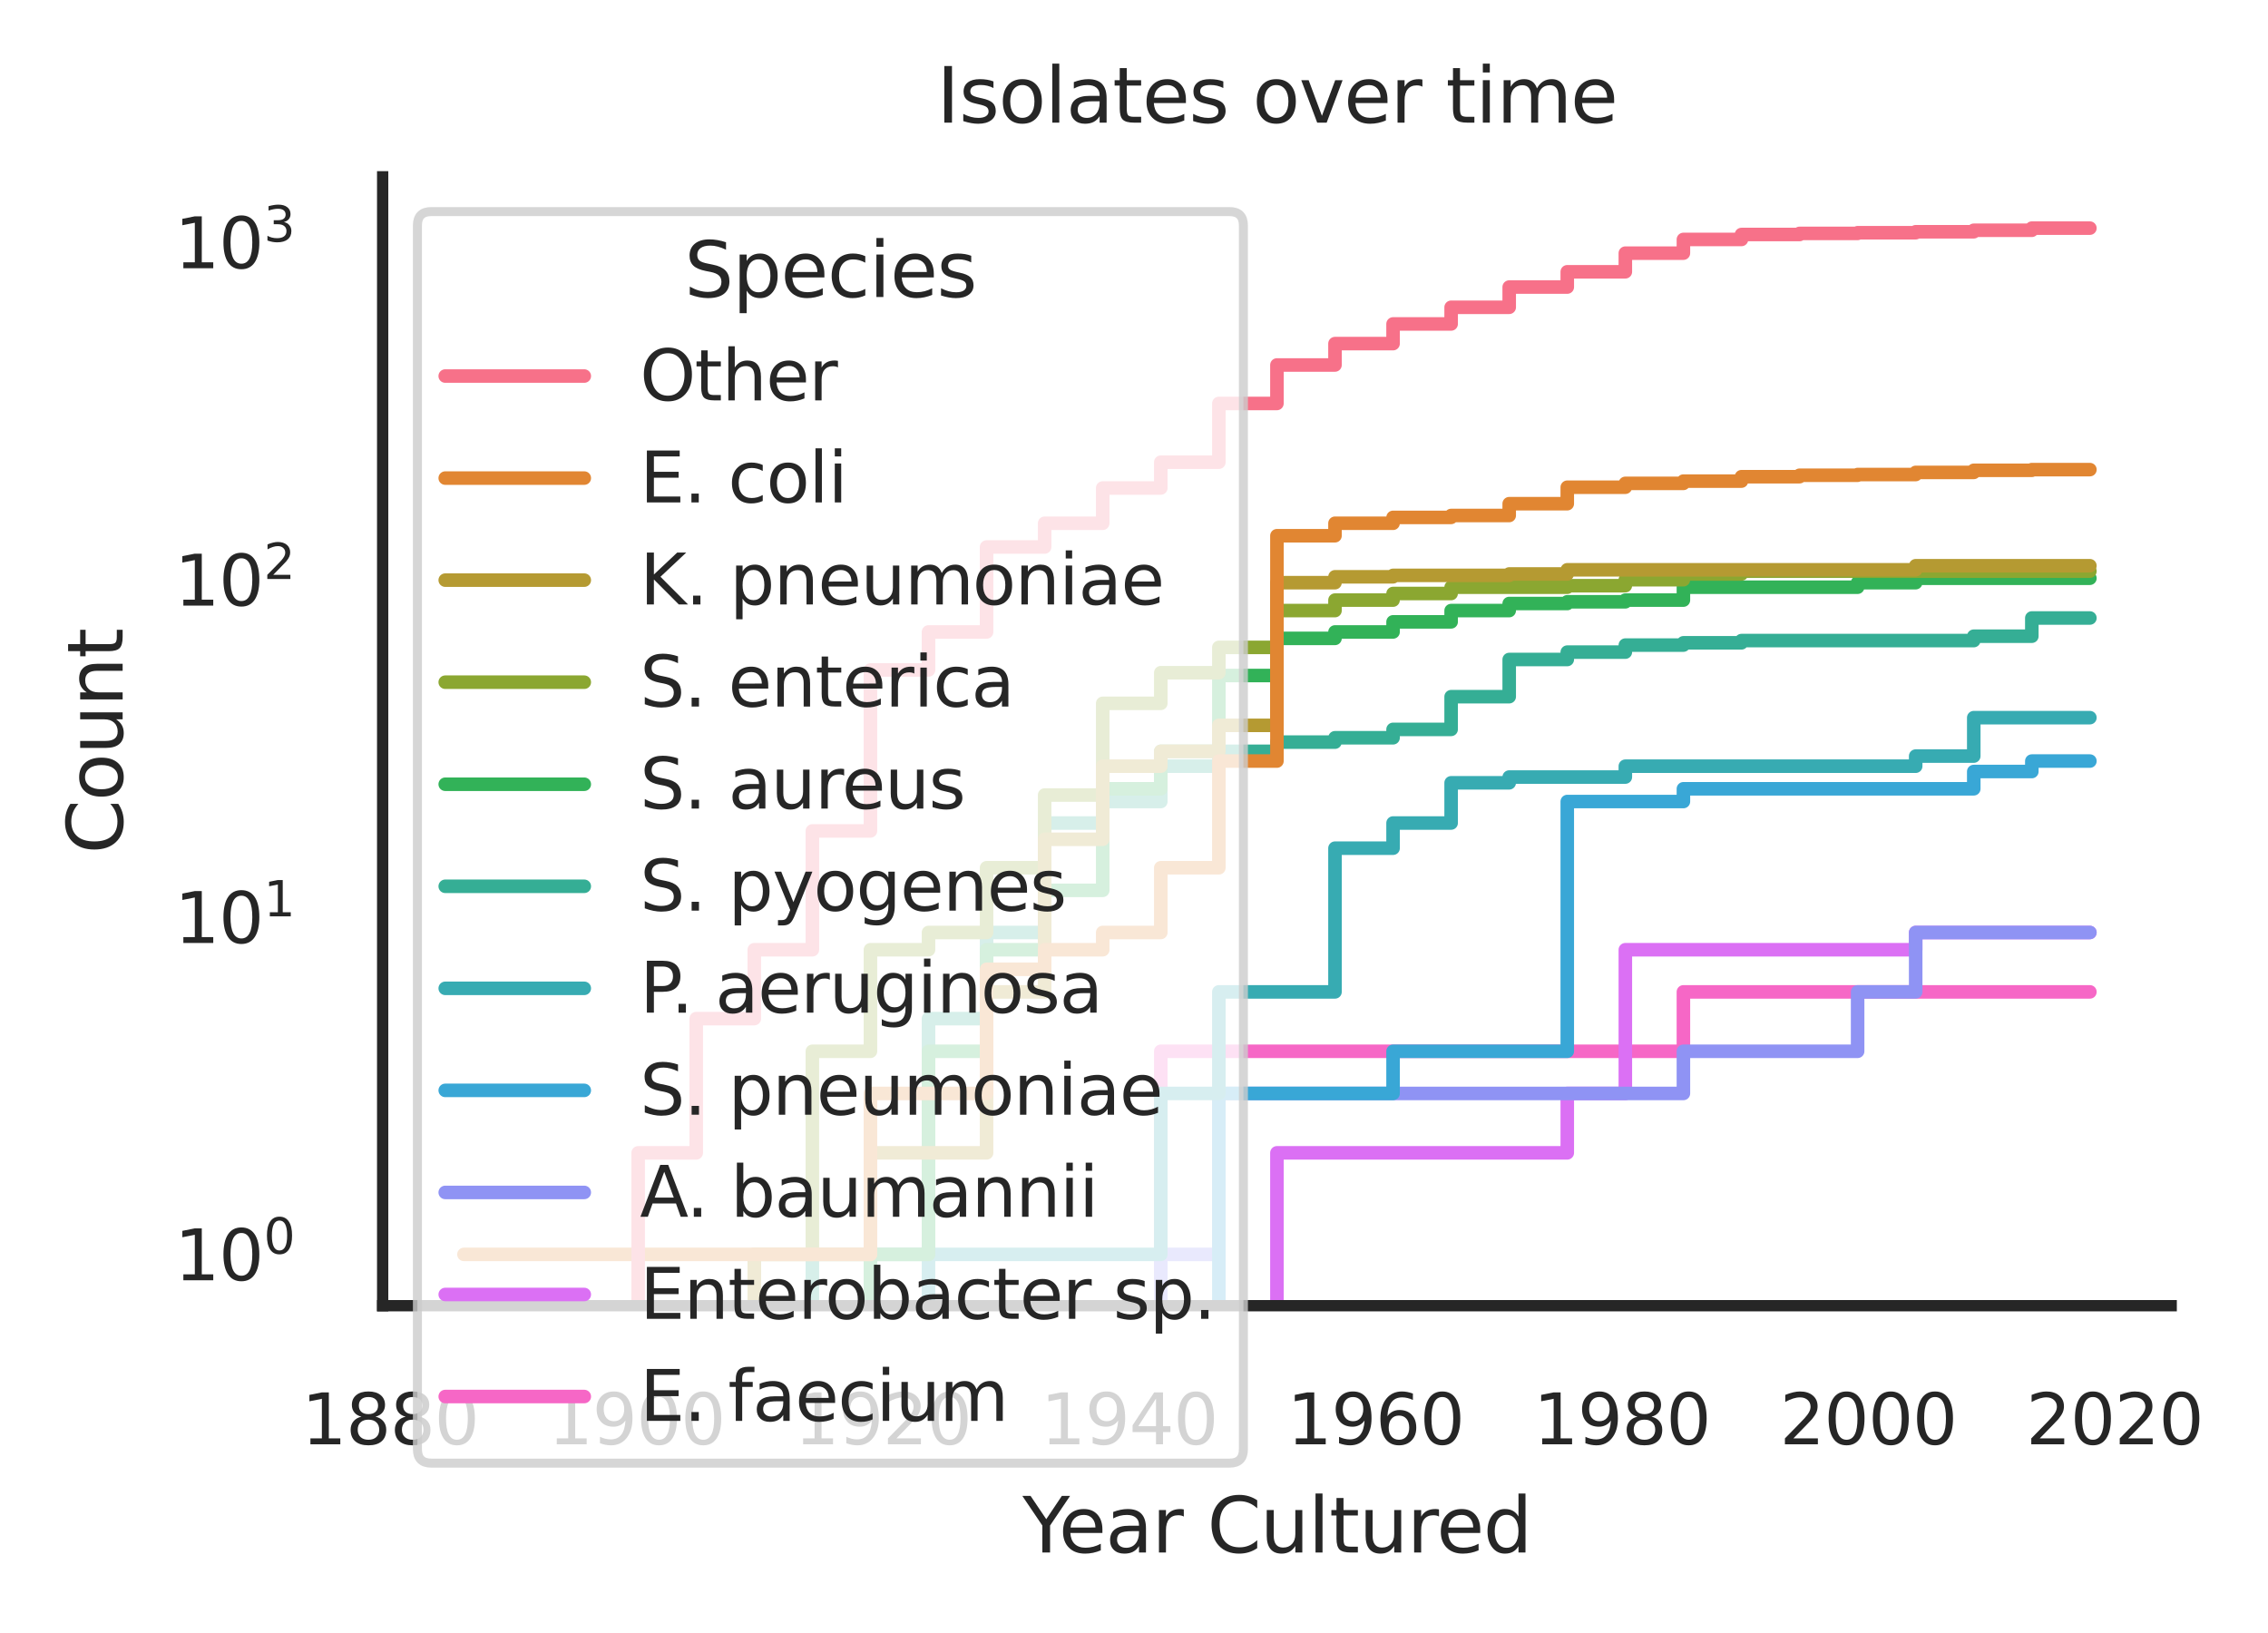<?xml version="1.0" encoding="utf-8" standalone="no"?>
<!DOCTYPE svg PUBLIC "-//W3C//DTD SVG 1.1//EN"
  "http://www.w3.org/Graphics/SVG/1.1/DTD/svg11.dtd">
<svg xmlns:xlink="http://www.w3.org/1999/xlink" width="251.194pt" height="180.892pt" viewBox="0 0 251.194 180.892" xmlns="http://www.w3.org/2000/svg" version="1.1">
 <defs>
  <style type="text/css">*{stroke-linejoin: round; stroke-linecap: butt}</style>
 </defs>
 <g id="figure_1">
  <g id="patch_1">
   <path d="M -0 180.892 
L 251.194 180.892 
L 251.194 0 
L -0 0 
z
" style="fill: #ffffff"/>
  </g>
  <g id="axes_1">
   <g id="patch_2">
    <path d="M 42.382 144.611 
L 240.472 144.611 
L 240.472 19.583 
L 42.382 19.583 
z
" style="fill: #ffffff"/>
   </g>
   <g id="matplotlib.axis_1">
    <g id="xtick_1">
     <g id="text_1">
      <!-- 1880 -->
      <g style="fill: #262626" transform="translate(33.402 159.961)scale(0.077 -0.077)">
       <defs>
        <path id="DejaVuSans-31" d="M 794 531 
L 1825 531 
L 1825 4091 
L 703 3866 
L 703 4441 
L 1819 4666 
L 2450 4666 
L 2450 531 
L 3481 531 
L 3481 0 
L 794 0 
L 794 531 
z
" transform="scale(0.016)"/>
        <path id="DejaVuSans-38" d="M 2034 2216 
Q 1584 2216 1326 1975 
Q 1069 1734 1069 1313 
Q 1069 891 1326 650 
Q 1584 409 2034 409 
Q 2484 409 2743 651 
Q 3003 894 3003 1313 
Q 3003 1734 2745 1975 
Q 2488 2216 2034 2216 
z
M 1403 2484 
Q 997 2584 770 2862 
Q 544 3141 544 3541 
Q 544 4100 942 4425 
Q 1341 4750 2034 4750 
Q 2731 4750 3128 4425 
Q 3525 4100 3525 3541 
Q 3525 3141 3298 2862 
Q 3072 2584 2669 2484 
Q 3125 2378 3379 2068 
Q 3634 1759 3634 1313 
Q 3634 634 3220 271 
Q 2806 -91 2034 -91 
Q 1263 -91 848 271 
Q 434 634 434 1313 
Q 434 1759 690 2068 
Q 947 2378 1403 2484 
z
M 1172 3481 
Q 1172 3119 1398 2916 
Q 1625 2713 2034 2713 
Q 2441 2713 2670 2916 
Q 2900 3119 2900 3481 
Q 2900 3844 2670 4047 
Q 2441 4250 2034 4250 
Q 1625 4250 1398 4047 
Q 1172 3844 1172 3481 
z
" transform="scale(0.016)"/>
        <path id="DejaVuSans-30" d="M 2034 4250 
Q 1547 4250 1301 3770 
Q 1056 3291 1056 2328 
Q 1056 1369 1301 889 
Q 1547 409 2034 409 
Q 2525 409 2770 889 
Q 3016 1369 3016 2328 
Q 3016 3291 2770 3770 
Q 2525 4250 2034 4250 
z
M 2034 4750 
Q 2819 4750 3233 4129 
Q 3647 3509 3647 2328 
Q 3647 1150 3233 529 
Q 2819 -91 2034 -91 
Q 1250 -91 836 529 
Q 422 1150 422 2328 
Q 422 3509 836 4129 
Q 1250 4750 2034 4750 
z
" transform="scale(0.016)"/>
       </defs>
       <use xlink:href="#DejaVuSans-31"/>
       <use xlink:href="#DejaVuSans-38" x="63.623"/>
       <use xlink:href="#DejaVuSans-38" x="127.246"/>
       <use xlink:href="#DejaVuSans-30" x="190.869"/>
      </g>
     </g>
    </g>
    <g id="xtick_2">
     <g id="text_2">
      <!-- 1900 -->
      <g style="fill: #262626" transform="translate(60.687 159.961)scale(0.077 -0.077)">
       <defs>
        <path id="DejaVuSans-39" d="M 703 97 
L 703 672 
Q 941 559 1184 500 
Q 1428 441 1663 441 
Q 2288 441 2617 861 
Q 2947 1281 2994 2138 
Q 2813 1869 2534 1725 
Q 2256 1581 1919 1581 
Q 1219 1581 811 2004 
Q 403 2428 403 3163 
Q 403 3881 828 4315 
Q 1253 4750 1959 4750 
Q 2769 4750 3195 4129 
Q 3622 3509 3622 2328 
Q 3622 1225 3098 567 
Q 2575 -91 1691 -91 
Q 1453 -91 1209 -44 
Q 966 3 703 97 
z
M 1959 2075 
Q 2384 2075 2632 2365 
Q 2881 2656 2881 3163 
Q 2881 3666 2632 3958 
Q 2384 4250 1959 4250 
Q 1534 4250 1286 3958 
Q 1038 3666 1038 3163 
Q 1038 2656 1286 2365 
Q 1534 2075 1959 2075 
z
" transform="scale(0.016)"/>
       </defs>
       <use xlink:href="#DejaVuSans-31"/>
       <use xlink:href="#DejaVuSans-39" x="63.623"/>
       <use xlink:href="#DejaVuSans-30" x="127.246"/>
       <use xlink:href="#DejaVuSans-30" x="190.869"/>
      </g>
     </g>
    </g>
    <g id="xtick_3">
     <g id="text_3">
      <!-- 1920 -->
      <g style="fill: #262626" transform="translate(87.972 159.961)scale(0.077 -0.077)">
       <defs>
        <path id="DejaVuSans-32" d="M 1228 531 
L 3431 531 
L 3431 0 
L 469 0 
L 469 531 
Q 828 903 1448 1529 
Q 2069 2156 2228 2338 
Q 2531 2678 2651 2914 
Q 2772 3150 2772 3378 
Q 2772 3750 2511 3984 
Q 2250 4219 1831 4219 
Q 1534 4219 1204 4116 
Q 875 4013 500 3803 
L 500 4441 
Q 881 4594 1212 4672 
Q 1544 4750 1819 4750 
Q 2544 4750 2975 4387 
Q 3406 4025 3406 3419 
Q 3406 3131 3298 2873 
Q 3191 2616 2906 2266 
Q 2828 2175 2409 1742 
Q 1991 1309 1228 531 
z
" transform="scale(0.016)"/>
       </defs>
       <use xlink:href="#DejaVuSans-31"/>
       <use xlink:href="#DejaVuSans-39" x="63.623"/>
       <use xlink:href="#DejaVuSans-32" x="127.246"/>
       <use xlink:href="#DejaVuSans-30" x="190.869"/>
      </g>
     </g>
    </g>
    <g id="xtick_4">
     <g id="text_4">
      <!-- 1940 -->
      <g style="fill: #262626" transform="translate(115.257 159.961)scale(0.077 -0.077)">
       <defs>
        <path id="DejaVuSans-34" d="M 2419 4116 
L 825 1625 
L 2419 1625 
L 2419 4116 
z
M 2253 4666 
L 3047 4666 
L 3047 1625 
L 3713 1625 
L 3713 1100 
L 3047 1100 
L 3047 0 
L 2419 0 
L 2419 1100 
L 313 1100 
L 313 1709 
L 2253 4666 
z
" transform="scale(0.016)"/>
       </defs>
       <use xlink:href="#DejaVuSans-31"/>
       <use xlink:href="#DejaVuSans-39" x="63.623"/>
       <use xlink:href="#DejaVuSans-34" x="127.246"/>
       <use xlink:href="#DejaVuSans-30" x="190.869"/>
      </g>
     </g>
    </g>
    <g id="xtick_5">
     <g id="text_5">
      <!-- 1960 -->
      <g style="fill: #262626" transform="translate(142.542 159.961)scale(0.077 -0.077)">
       <defs>
        <path id="DejaVuSans-36" d="M 2113 2584 
Q 1688 2584 1439 2293 
Q 1191 2003 1191 1497 
Q 1191 994 1439 701 
Q 1688 409 2113 409 
Q 2538 409 2786 701 
Q 3034 994 3034 1497 
Q 3034 2003 2786 2293 
Q 2538 2584 2113 2584 
z
M 3366 4563 
L 3366 3988 
Q 3128 4100 2886 4159 
Q 2644 4219 2406 4219 
Q 1781 4219 1451 3797 
Q 1122 3375 1075 2522 
Q 1259 2794 1537 2939 
Q 1816 3084 2150 3084 
Q 2853 3084 3261 2657 
Q 3669 2231 3669 1497 
Q 3669 778 3244 343 
Q 2819 -91 2113 -91 
Q 1303 -91 875 529 
Q 447 1150 447 2328 
Q 447 3434 972 4092 
Q 1497 4750 2381 4750 
Q 2619 4750 2861 4703 
Q 3103 4656 3366 4563 
z
" transform="scale(0.016)"/>
       </defs>
       <use xlink:href="#DejaVuSans-31"/>
       <use xlink:href="#DejaVuSans-39" x="63.623"/>
       <use xlink:href="#DejaVuSans-36" x="127.246"/>
       <use xlink:href="#DejaVuSans-30" x="190.869"/>
      </g>
     </g>
    </g>
    <g id="xtick_6">
     <g id="text_6">
      <!-- 1980 -->
      <g style="fill: #262626" transform="translate(169.828 159.961)scale(0.077 -0.077)">
       <use xlink:href="#DejaVuSans-31"/>
       <use xlink:href="#DejaVuSans-39" x="63.623"/>
       <use xlink:href="#DejaVuSans-38" x="127.246"/>
       <use xlink:href="#DejaVuSans-30" x="190.869"/>
      </g>
     </g>
    </g>
    <g id="xtick_7">
     <g id="text_7">
      <!-- 2000 -->
      <g style="fill: #262626" transform="translate(197.113 159.961)scale(0.077 -0.077)">
       <use xlink:href="#DejaVuSans-32"/>
       <use xlink:href="#DejaVuSans-30" x="63.623"/>
       <use xlink:href="#DejaVuSans-30" x="127.246"/>
       <use xlink:href="#DejaVuSans-30" x="190.869"/>
      </g>
     </g>
    </g>
    <g id="xtick_8">
     <g id="text_8">
      <!-- 2020 -->
      <g style="fill: #262626" transform="translate(224.398 159.961)scale(0.077 -0.077)">
       <use xlink:href="#DejaVuSans-32"/>
       <use xlink:href="#DejaVuSans-30" x="63.623"/>
       <use xlink:href="#DejaVuSans-32" x="127.246"/>
       <use xlink:href="#DejaVuSans-30" x="190.869"/>
      </g>
     </g>
    </g>
    <g id="text_9">
     <!-- Year Cultured -->
     <g style="fill: #262626" transform="translate(113.246 171.946)scale(0.084 -0.084)">
      <defs>
       <path id="DejaVuSans-59" d="M -13 4666 
L 666 4666 
L 1959 2747 
L 3244 4666 
L 3922 4666 
L 2272 2222 
L 2272 0 
L 1638 0 
L 1638 2222 
L -13 4666 
z
" transform="scale(0.016)"/>
       <path id="DejaVuSans-65" d="M 3597 1894 
L 3597 1613 
L 953 1613 
Q 991 1019 1311 708 
Q 1631 397 2203 397 
Q 2534 397 2845 478 
Q 3156 559 3463 722 
L 3463 178 
Q 3153 47 2828 -22 
Q 2503 -91 2169 -91 
Q 1331 -91 842 396 
Q 353 884 353 1716 
Q 353 2575 817 3079 
Q 1281 3584 2069 3584 
Q 2775 3584 3186 3129 
Q 3597 2675 3597 1894 
z
M 3022 2063 
Q 3016 2534 2758 2815 
Q 2500 3097 2075 3097 
Q 1594 3097 1305 2825 
Q 1016 2553 972 2059 
L 3022 2063 
z
" transform="scale(0.016)"/>
       <path id="DejaVuSans-61" d="M 2194 1759 
Q 1497 1759 1228 1600 
Q 959 1441 959 1056 
Q 959 750 1161 570 
Q 1363 391 1709 391 
Q 2188 391 2477 730 
Q 2766 1069 2766 1631 
L 2766 1759 
L 2194 1759 
z
M 3341 1997 
L 3341 0 
L 2766 0 
L 2766 531 
Q 2569 213 2275 61 
Q 1981 -91 1556 -91 
Q 1019 -91 701 211 
Q 384 513 384 1019 
Q 384 1609 779 1909 
Q 1175 2209 1959 2209 
L 2766 2209 
L 2766 2266 
Q 2766 2663 2505 2880 
Q 2244 3097 1772 3097 
Q 1472 3097 1187 3025 
Q 903 2953 641 2809 
L 641 3341 
Q 956 3463 1253 3523 
Q 1550 3584 1831 3584 
Q 2591 3584 2966 3190 
Q 3341 2797 3341 1997 
z
" transform="scale(0.016)"/>
       <path id="DejaVuSans-72" d="M 2631 2963 
Q 2534 3019 2420 3045 
Q 2306 3072 2169 3072 
Q 1681 3072 1420 2755 
Q 1159 2438 1159 1844 
L 1159 0 
L 581 0 
L 581 3500 
L 1159 3500 
L 1159 2956 
Q 1341 3275 1631 3429 
Q 1922 3584 2338 3584 
Q 2397 3584 2469 3576 
Q 2541 3569 2628 3553 
L 2631 2963 
z
" transform="scale(0.016)"/>
       <path id="DejaVuSans-20" transform="scale(0.016)"/>
       <path id="DejaVuSans-43" d="M 4122 4306 
L 4122 3641 
Q 3803 3938 3442 4084 
Q 3081 4231 2675 4231 
Q 1875 4231 1450 3742 
Q 1025 3253 1025 2328 
Q 1025 1406 1450 917 
Q 1875 428 2675 428 
Q 3081 428 3442 575 
Q 3803 722 4122 1019 
L 4122 359 
Q 3791 134 3420 21 
Q 3050 -91 2638 -91 
Q 1578 -91 968 557 
Q 359 1206 359 2328 
Q 359 3453 968 4101 
Q 1578 4750 2638 4750 
Q 3056 4750 3426 4639 
Q 3797 4528 4122 4306 
z
" transform="scale(0.016)"/>
       <path id="DejaVuSans-75" d="M 544 1381 
L 544 3500 
L 1119 3500 
L 1119 1403 
Q 1119 906 1312 657 
Q 1506 409 1894 409 
Q 2359 409 2629 706 
Q 2900 1003 2900 1516 
L 2900 3500 
L 3475 3500 
L 3475 0 
L 2900 0 
L 2900 538 
Q 2691 219 2414 64 
Q 2138 -91 1772 -91 
Q 1169 -91 856 284 
Q 544 659 544 1381 
z
M 1991 3584 
L 1991 3584 
z
" transform="scale(0.016)"/>
       <path id="DejaVuSans-6c" d="M 603 4863 
L 1178 4863 
L 1178 0 
L 603 0 
L 603 4863 
z
" transform="scale(0.016)"/>
       <path id="DejaVuSans-74" d="M 1172 4494 
L 1172 3500 
L 2356 3500 
L 2356 3053 
L 1172 3053 
L 1172 1153 
Q 1172 725 1289 603 
Q 1406 481 1766 481 
L 2356 481 
L 2356 0 
L 1766 0 
Q 1100 0 847 248 
Q 594 497 594 1153 
L 594 3053 
L 172 3053 
L 172 3500 
L 594 3500 
L 594 4494 
L 1172 4494 
z
" transform="scale(0.016)"/>
       <path id="DejaVuSans-64" d="M 2906 2969 
L 2906 4863 
L 3481 4863 
L 3481 0 
L 2906 0 
L 2906 525 
Q 2725 213 2448 61 
Q 2172 -91 1784 -91 
Q 1150 -91 751 415 
Q 353 922 353 1747 
Q 353 2572 751 3078 
Q 1150 3584 1784 3584 
Q 2172 3584 2448 3432 
Q 2725 3281 2906 2969 
z
M 947 1747 
Q 947 1113 1208 752 
Q 1469 391 1925 391 
Q 2381 391 2643 752 
Q 2906 1113 2906 1747 
Q 2906 2381 2643 2742 
Q 2381 3103 1925 3103 
Q 1469 3103 1208 2742 
Q 947 2381 947 1747 
z
" transform="scale(0.016)"/>
      </defs>
      <use xlink:href="#DejaVuSans-59"/>
      <use xlink:href="#DejaVuSans-65" x="47.834"/>
      <use xlink:href="#DejaVuSans-61" x="109.357"/>
      <use xlink:href="#DejaVuSans-72" x="170.637"/>
      <use xlink:href="#DejaVuSans-20" x="211.75"/>
      <use xlink:href="#DejaVuSans-43" x="243.537"/>
      <use xlink:href="#DejaVuSans-75" x="313.361"/>
      <use xlink:href="#DejaVuSans-6c" x="376.74"/>
      <use xlink:href="#DejaVuSans-74" x="404.523"/>
      <use xlink:href="#DejaVuSans-75" x="443.732"/>
      <use xlink:href="#DejaVuSans-72" x="507.111"/>
      <use xlink:href="#DejaVuSans-65" x="545.975"/>
      <use xlink:href="#DejaVuSans-64" x="607.498"/>
     </g>
    </g>
   </g>
   <g id="matplotlib.axis_2">
    <g id="ytick_1">
     <g id="text_10">
      <!-- $\mathdefault{10^{0}}$ -->
      <g style="fill: #262626" transform="translate(19.33 141.853)scale(0.077 -0.077)">
       <use xlink:href="#DejaVuSans-31" transform="translate(0 0.766)"/>
       <use xlink:href="#DejaVuSans-30" transform="translate(63.623 0.766)"/>
       <use xlink:href="#DejaVuSans-30" transform="translate(128.203 39.047)scale(0.7)"/>
      </g>
     </g>
    </g>
    <g id="ytick_2">
     <g id="text_11">
      <!-- $\mathdefault{10^{1}}$ -->
      <g style="fill: #262626" transform="translate(19.33 104.491)scale(0.077 -0.077)">
       <use xlink:href="#DejaVuSans-31" transform="translate(0 0.684)"/>
       <use xlink:href="#DejaVuSans-30" transform="translate(63.623 0.684)"/>
       <use xlink:href="#DejaVuSans-31" transform="translate(128.203 38.966)scale(0.7)"/>
      </g>
     </g>
    </g>
    <g id="ytick_3">
     <g id="text_12">
      <!-- $\mathdefault{10^{2}}$ -->
      <g style="fill: #262626" transform="translate(19.33 67.129)scale(0.077 -0.077)">
       <use xlink:href="#DejaVuSans-31" transform="translate(0 0.766)"/>
       <use xlink:href="#DejaVuSans-30" transform="translate(63.623 0.766)"/>
       <use xlink:href="#DejaVuSans-32" transform="translate(128.203 39.047)scale(0.7)"/>
      </g>
     </g>
    </g>
    <g id="ytick_4">
     <g id="text_13">
      <!-- $\mathdefault{10^{3}}$ -->
      <g style="fill: #262626" transform="translate(19.33 29.767)scale(0.077 -0.077)">
       <defs>
        <path id="DejaVuSans-33" d="M 2597 2516 
Q 3050 2419 3304 2112 
Q 3559 1806 3559 1356 
Q 3559 666 3084 287 
Q 2609 -91 1734 -91 
Q 1441 -91 1130 -33 
Q 819 25 488 141 
L 488 750 
Q 750 597 1062 519 
Q 1375 441 1716 441 
Q 2309 441 2620 675 
Q 2931 909 2931 1356 
Q 2931 1769 2642 2001 
Q 2353 2234 1838 2234 
L 1294 2234 
L 1294 2753 
L 1863 2753 
Q 2328 2753 2575 2939 
Q 2822 3125 2822 3475 
Q 2822 3834 2567 4026 
Q 2313 4219 1838 4219 
Q 1578 4219 1281 4162 
Q 984 4106 628 3988 
L 628 4550 
Q 988 4650 1302 4700 
Q 1616 4750 1894 4750 
Q 2613 4750 3031 4423 
Q 3450 4097 3450 3541 
Q 3450 3153 3228 2886 
Q 3006 2619 2597 2516 
z
" transform="scale(0.016)"/>
       </defs>
       <use xlink:href="#DejaVuSans-31" transform="translate(0 0.766)"/>
       <use xlink:href="#DejaVuSans-30" transform="translate(63.623 0.766)"/>
       <use xlink:href="#DejaVuSans-33" transform="translate(128.203 39.047)scale(0.7)"/>
      </g>
     </g>
    </g>
    <g id="ytick_5"/>
    <g id="ytick_6"/>
    <g id="ytick_7"/>
    <g id="ytick_8"/>
    <g id="ytick_9"/>
    <g id="ytick_10"/>
    <g id="ytick_11"/>
    <g id="ytick_12"/>
    <g id="ytick_13"/>
    <g id="ytick_14"/>
    <g id="ytick_15"/>
    <g id="ytick_16"/>
    <g id="ytick_17"/>
    <g id="ytick_18"/>
    <g id="ytick_19"/>
    <g id="ytick_20"/>
    <g id="ytick_21"/>
    <g id="ytick_22"/>
    <g id="ytick_23"/>
    <g id="ytick_24"/>
    <g id="ytick_25"/>
    <g id="ytick_26"/>
    <g id="ytick_27"/>
    <g id="ytick_28"/>
    <g id="ytick_29"/>
    <g id="ytick_30"/>
    <g id="text_14">
     <!-- Count -->
     <g style="fill: #262626" transform="translate(13.583 94.569)rotate(-90)scale(0.084 -0.084)">
      <defs>
       <path id="DejaVuSans-6f" d="M 1959 3097 
Q 1497 3097 1228 2736 
Q 959 2375 959 1747 
Q 959 1119 1226 758 
Q 1494 397 1959 397 
Q 2419 397 2687 759 
Q 2956 1122 2956 1747 
Q 2956 2369 2687 2733 
Q 2419 3097 1959 3097 
z
M 1959 3584 
Q 2709 3584 3137 3096 
Q 3566 2609 3566 1747 
Q 3566 888 3137 398 
Q 2709 -91 1959 -91 
Q 1206 -91 779 398 
Q 353 888 353 1747 
Q 353 2609 779 3096 
Q 1206 3584 1959 3584 
z
" transform="scale(0.016)"/>
       <path id="DejaVuSans-6e" d="M 3513 2113 
L 3513 0 
L 2938 0 
L 2938 2094 
Q 2938 2591 2744 2837 
Q 2550 3084 2163 3084 
Q 1697 3084 1428 2787 
Q 1159 2491 1159 1978 
L 1159 0 
L 581 0 
L 581 3500 
L 1159 3500 
L 1159 2956 
Q 1366 3272 1645 3428 
Q 1925 3584 2291 3584 
Q 2894 3584 3203 3211 
Q 3513 2838 3513 2113 
z
" transform="scale(0.016)"/>
      </defs>
      <use xlink:href="#DejaVuSans-43"/>
      <use xlink:href="#DejaVuSans-6f" x="69.824"/>
      <use xlink:href="#DejaVuSans-75" x="131.006"/>
      <use xlink:href="#DejaVuSans-6e" x="194.385"/>
      <use xlink:href="#DejaVuSans-74" x="257.764"/>
     </g>
    </g>
   </g>
   <g id="line2d_1">
    <path d="M 128.564 181.892 
L 128.564 116.433 
L 134.995 116.433 
L 134.995 116.433 
L 141.427 116.433 
L 141.427 116.433 
L 147.858 116.433 
L 147.858 116.433 
L 154.29 116.433 
L 154.29 116.433 
L 160.721 116.433 
L 160.721 116.433 
L 167.153 116.433 
L 167.153 116.433 
L 173.584 116.433 
L 173.584 116.433 
L 180.016 116.433 
L 180.016 116.433 
L 186.447 116.433 
L 186.447 109.854 
L 192.879 109.854 
L 192.879 109.854 
L 199.31 109.854 
L 199.31 109.854 
L 205.742 109.854 
L 205.742 109.854 
L 212.173 109.854 
L 212.173 109.854 
L 218.605 109.854 
L 218.605 109.854 
L 225.036 109.854 
L 225.036 109.854 
L 231.468 109.854 
L 231.468 109.854 
" clip-path="url(#pf783bc9374)" style="fill: none; stroke: #f667c6; stroke-width: 1.5; stroke-linecap: round"/>
   </g>
   <g id="line2d_2">
    <path d="M 141.427 181.892 
L 141.427 127.681 
L 147.858 127.681 
L 147.858 127.681 
L 154.29 127.681 
L 154.29 127.681 
L 160.721 127.681 
L 160.721 127.681 
L 167.153 127.681 
L 167.153 127.681 
L 173.584 127.681 
L 173.584 121.101 
L 180.016 121.101 
L 180.016 105.186 
L 186.447 105.186 
L 186.447 105.186 
L 192.879 105.186 
L 192.879 105.186 
L 199.31 105.186 
L 199.31 105.186 
L 205.742 105.186 
L 205.742 105.186 
L 212.173 105.186 
L 212.173 103.275 
L 218.605 103.275 
L 218.605 103.275 
L 225.036 103.275 
L 225.036 103.275 
L 231.468 103.275 
L 231.468 103.275 
" clip-path="url(#pf783bc9374)" style="fill: none; stroke: #db70f4; stroke-width: 1.5; stroke-linecap: round"/>
   </g>
   <g id="line2d_3">
    <path d="M 128.564 181.892 
L 128.564 138.928 
L 134.995 138.928 
L 134.995 121.101 
L 141.427 121.101 
L 141.427 121.101 
L 147.858 121.101 
L 147.858 121.101 
L 154.29 121.101 
L 154.29 121.101 
L 160.721 121.101 
L 160.721 121.101 
L 167.153 121.101 
L 167.153 121.101 
L 173.584 121.101 
L 173.584 121.101 
L 180.016 121.101 
L 180.016 121.101 
L 186.447 121.101 
L 186.447 116.433 
L 192.879 116.433 
L 192.879 116.433 
L 199.31 116.433 
L 199.31 116.433 
L 205.742 116.433 
L 205.742 109.854 
L 212.173 109.854 
L 212.173 103.275 
L 218.605 103.275 
L 218.605 103.275 
L 225.036 103.275 
L 225.036 103.275 
L 231.468 103.275 
L 231.468 103.275 
" clip-path="url(#pf783bc9374)" style="fill: none; stroke: #8f93f4; stroke-width: 1.5; stroke-linecap: round"/>
   </g>
   <g id="line2d_4">
    <path d="M 134.995 181.892 
L 134.995 121.101 
L 141.427 121.101 
L 141.427 121.101 
L 147.858 121.101 
L 147.858 121.101 
L 154.29 121.101 
L 154.29 116.433 
L 160.721 116.433 
L 160.721 116.433 
L 167.153 116.433 
L 167.153 116.433 
L 173.584 116.433 
L 173.584 88.772 
L 180.016 88.772 
L 180.016 88.772 
L 186.447 88.772 
L 186.447 87.36 
L 192.879 87.36 
L 192.879 87.36 
L 199.31 87.36 
L 199.31 87.36 
L 205.742 87.36 
L 205.742 87.36 
L 212.173 87.36 
L 212.173 87.36 
L 218.605 87.36 
L 218.605 85.449 
L 225.036 85.449 
L 225.036 84.29 
L 231.468 84.29 
L 231.468 84.29 
" clip-path="url(#pf783bc9374)" style="fill: none; stroke: #39a7d6; stroke-width: 1.5; stroke-linecap: round"/>
   </g>
   <g id="line2d_5">
    <path d="M 102.838 181.892 
L 102.838 138.928 
L 109.269 138.928 
L 109.269 138.928 
L 115.701 138.928 
L 115.701 138.928 
L 122.132 138.928 
L 122.132 138.928 
L 128.564 138.928 
L 128.564 121.101 
L 134.995 121.101 
L 134.995 109.854 
L 141.427 109.854 
L 141.427 109.854 
L 147.858 109.854 
L 147.858 93.939 
L 154.29 93.939 
L 154.29 91.151 
L 160.721 91.151 
L 160.721 86.698 
L 167.153 86.698 
L 167.153 86.061 
L 173.584 86.061 
L 173.584 86.061 
L 180.016 86.061 
L 180.016 84.859 
L 186.447 84.859 
L 186.447 84.859 
L 192.879 84.859 
L 192.879 84.859 
L 199.31 84.859 
L 199.31 84.859 
L 205.742 84.859 
L 205.742 84.859 
L 212.173 84.859 
L 212.173 83.739 
L 218.605 83.739 
L 218.605 79.482 
L 225.036 79.482 
L 225.036 79.482 
L 231.468 79.482 
L 231.468 79.482 
" clip-path="url(#pf783bc9374)" style="fill: none; stroke: #37abb2; stroke-width: 1.5; stroke-linecap: round"/>
   </g>
   <g id="line2d_6">
    <path d="M 89.975 181.892 
L 89.975 138.928 
L 96.406 138.928 
L 96.406 138.928 
L 102.838 138.928 
L 102.838 112.813 
L 109.269 112.813 
L 109.269 103.275 
L 115.701 103.275 
L 115.701 91.151 
L 122.132 91.151 
L 122.132 88.772 
L 128.564 88.772 
L 128.564 84.859 
L 134.995 84.859 
L 134.995 83.207 
L 141.427 83.207 
L 141.427 82.193 
L 147.858 82.193 
L 147.858 81.709 
L 154.29 81.709 
L 154.29 80.781 
L 160.721 80.781 
L 160.721 77.16 
L 167.153 77.16 
L 167.153 73.042 
L 173.584 73.042 
L 173.584 72.224 
L 180.016 72.224 
L 180.016 71.445 
L 186.447 71.445 
L 186.447 71.194 
L 192.879 71.194 
L 192.879 70.946 
L 199.31 70.946 
L 199.31 70.946 
L 205.742 70.946 
L 205.742 70.946 
L 212.173 70.946 
L 212.173 70.946 
L 218.605 70.946 
L 218.605 70.462 
L 225.036 70.462 
L 225.036 68.445 
L 231.468 68.445 
L 231.468 68.445 
" clip-path="url(#pf783bc9374)" style="fill: none; stroke: #35ae95; stroke-width: 1.5; stroke-linecap: round"/>
   </g>
   <g id="line2d_7">
    <path d="M 96.406 181.892 
L 96.406 138.928 
L 102.838 138.928 
L 102.838 116.433 
L 109.269 116.433 
L 109.269 105.186 
L 115.701 105.186 
L 115.701 98.607 
L 122.132 98.607 
L 122.132 87.36 
L 128.564 87.36 
L 128.564 83.207 
L 134.995 83.207 
L 134.995 74.814 
L 141.427 74.814 
L 141.427 70.702 
L 147.858 70.702 
L 147.858 69.991 
L 154.29 69.991 
L 154.29 68.872 
L 160.721 68.872 
L 160.721 67.623 
L 167.153 67.623 
L 167.153 66.841 
L 173.584 66.841 
L 173.584 66.651 
L 180.016 66.651 
L 180.016 66.463 
L 186.447 66.463 
L 186.447 65.036 
L 192.879 65.036 
L 192.879 65.036 
L 199.31 65.036 
L 199.31 65.036 
L 205.742 65.036 
L 205.742 64.532 
L 212.173 64.532 
L 212.173 64.042 
L 218.605 64.042 
L 218.605 64.042 
L 225.036 64.042 
L 225.036 64.042 
L 231.468 64.042 
L 231.468 64.042 
" clip-path="url(#pf783bc9374)" style="fill: none; stroke: #32b258; stroke-width: 1.5; stroke-linecap: round"/>
   </g>
   <g id="line2d_8">
    <path d="M 83.543 181.892 
L 83.543 138.928 
L 89.975 138.928 
L 89.975 116.433 
L 96.406 116.433 
L 96.406 105.186 
L 102.838 105.186 
L 102.838 103.275 
L 109.269 103.275 
L 109.269 96.106 
L 115.701 96.106 
L 115.701 88.051 
L 122.132 88.051 
L 122.132 77.898 
L 128.564 77.898 
L 128.564 74.505 
L 134.995 74.505 
L 134.995 71.701 
L 141.427 71.701 
L 141.427 67.623 
L 147.858 67.623 
L 147.858 66.463 
L 154.29 66.463 
L 154.29 65.734 
L 160.721 65.734 
L 160.721 65.036 
L 167.153 65.036 
L 167.153 65.036 
L 173.584 65.036 
L 173.584 64.866 
L 180.016 64.866 
L 180.016 64.204 
L 186.447 64.204 
L 186.447 63.567 
L 192.879 63.567 
L 192.879 63.258 
L 199.31 63.258 
L 199.31 63.258 
L 205.742 63.258 
L 205.742 63.258 
L 212.173 63.258 
L 212.173 63.258 
L 218.605 63.258 
L 218.605 63.258 
L 225.036 63.258 
L 225.036 63.258 
L 231.468 63.258 
L 231.468 63.258 
" clip-path="url(#pf783bc9374)" style="fill: none; stroke: #8ba731; stroke-width: 1.5; stroke-linecap: round"/>
   </g>
   <g id="line2d_9">
    <path d="M 83.543 181.892 
L 83.543 138.928 
L 89.975 138.928 
L 89.975 138.928 
L 96.406 138.928 
L 96.406 127.681 
L 102.838 127.681 
L 102.838 127.681 
L 109.269 127.681 
L 109.269 109.854 
L 115.701 109.854 
L 115.701 92.956 
L 122.132 92.956 
L 122.132 84.859 
L 128.564 84.859 
L 128.564 83.207 
L 134.995 83.207 
L 134.995 80.337 
L 141.427 80.337 
L 141.427 64.532 
L 147.858 64.532 
L 147.858 63.882 
L 154.29 63.882 
L 154.29 63.724 
L 160.721 63.724 
L 160.721 63.724 
L 167.153 63.724 
L 167.153 63.567 
L 173.584 63.567 
L 173.584 63.106 
L 180.016 63.106 
L 180.016 63.106 
L 186.447 63.106 
L 186.447 63.106 
L 192.879 63.106 
L 192.879 63.106 
L 199.31 63.106 
L 199.31 63.106 
L 205.742 63.106 
L 205.742 63.106 
L 212.173 63.106 
L 212.173 62.657 
L 218.605 62.657 
L 218.605 62.657 
L 225.036 62.657 
L 225.036 62.657 
L 231.468 62.657 
L 231.468 62.657 
" clip-path="url(#pf783bc9374)" style="fill: none; stroke: #b59a32; stroke-width: 1.5; stroke-linecap: round"/>
   </g>
   <g id="line2d_10">
    <path d="M 51.386 138.928 
L 57.817 138.928 
L 57.817 138.928 
L 64.249 138.928 
L 64.249 138.928 
L 70.68 138.928 
L 70.68 138.928 
L 77.112 138.928 
L 77.112 138.928 
L 83.543 138.928 
L 83.543 138.928 
L 89.975 138.928 
L 89.975 138.928 
L 96.406 138.928 
L 96.406 121.101 
L 102.838 121.101 
L 102.838 121.101 
L 109.269 121.101 
L 109.269 107.353 
L 115.701 107.353 
L 115.701 105.186 
L 122.132 105.186 
L 122.132 103.275 
L 128.564 103.275 
L 128.564 96.106 
L 134.995 96.106 
L 134.995 84.29 
L 141.427 84.29 
L 141.427 59.334 
L 147.858 59.334 
L 147.858 57.952 
L 154.29 57.952 
L 154.29 57.303 
L 160.721 57.303 
L 160.721 57.093 
L 167.153 57.093 
L 167.153 55.786 
L 173.584 55.786 
L 173.584 53.961 
L 180.016 53.961 
L 180.016 53.535 
L 186.447 53.535 
L 186.447 53.284 
L 192.879 53.284 
L 192.879 52.795 
L 199.31 52.795 
L 199.31 52.635 
L 205.742 52.635 
L 205.742 52.556 
L 212.173 52.556 
L 212.173 52.32 
L 218.605 52.32 
L 218.605 52.088 
L 225.036 52.088 
L 225.036 52.011 
L 231.468 52.011 
L 231.468 52.011 
" clip-path="url(#pf783bc9374)" style="fill: none; stroke: #e18632; stroke-width: 1.5; stroke-linecap: round"/>
   </g>
   <g id="line2d_11">
    <path d="M 70.68 181.892 
L 70.68 127.681 
L 77.112 127.681 
L 77.112 112.813 
L 83.543 112.813 
L 83.543 105.186 
L 89.975 105.186 
L 89.975 92.028 
L 96.406 92.028 
L 96.406 74.202 
L 102.838 74.202 
L 102.838 69.991 
L 109.269 69.991 
L 109.269 60.583 
L 115.701 60.583 
L 115.701 57.952 
L 122.132 57.952 
L 122.132 54.047 
L 128.564 54.047 
L 128.564 51.19 
L 134.995 51.19 
L 134.995 44.684 
L 141.427 44.684 
L 141.427 40.423 
L 147.858 40.423 
L 147.858 38.056 
L 154.29 38.056 
L 154.29 35.878 
L 160.721 35.878 
L 160.721 34.033 
L 167.153 34.033 
L 167.153 31.793 
L 173.584 31.793 
L 173.584 30.101 
L 180.016 30.101 
L 180.016 28.037 
L 186.447 28.037 
L 186.447 26.52 
L 192.879 26.52 
L 192.879 25.973 
L 199.31 25.973 
L 199.31 25.85 
L 205.742 25.85 
L 205.742 25.774 
L 212.173 25.774 
L 212.173 25.668 
L 218.605 25.668 
L 218.605 25.503 
L 225.036 25.503 
L 225.036 25.266 
L 231.468 25.266 
L 231.468 25.266 
" clip-path="url(#pf783bc9374)" style="fill: none; stroke: #f77189; stroke-width: 1.5; stroke-linecap: round"/>
   </g>
   <g id="patch_3">
    <path d="M 42.382 144.611 
L 42.382 19.583 
" style="fill: none; stroke: #262626; stroke-width: 1.25; stroke-linejoin: miter; stroke-linecap: square"/>
   </g>
   <g id="patch_4">
    <path d="M 42.382 144.611 
L 240.472 144.611 
" style="fill: none; stroke: #262626; stroke-width: 1.25; stroke-linejoin: miter; stroke-linecap: square"/>
   </g>
   <g id="text_15">
    <!-- Isolates over time -->
    <g style="fill: #262626" transform="translate(103.745 13.583)scale(0.084 -0.084)">
     <defs>
      <path id="DejaVuSans-49" d="M 628 4666 
L 1259 4666 
L 1259 0 
L 628 0 
L 628 4666 
z
" transform="scale(0.016)"/>
      <path id="DejaVuSans-73" d="M 2834 3397 
L 2834 2853 
Q 2591 2978 2328 3040 
Q 2066 3103 1784 3103 
Q 1356 3103 1142 2972 
Q 928 2841 928 2578 
Q 928 2378 1081 2264 
Q 1234 2150 1697 2047 
L 1894 2003 
Q 2506 1872 2764 1633 
Q 3022 1394 3022 966 
Q 3022 478 2636 193 
Q 2250 -91 1575 -91 
Q 1294 -91 989 -36 
Q 684 19 347 128 
L 347 722 
Q 666 556 975 473 
Q 1284 391 1588 391 
Q 1994 391 2212 530 
Q 2431 669 2431 922 
Q 2431 1156 2273 1281 
Q 2116 1406 1581 1522 
L 1381 1569 
Q 847 1681 609 1914 
Q 372 2147 372 2553 
Q 372 3047 722 3315 
Q 1072 3584 1716 3584 
Q 2034 3584 2315 3537 
Q 2597 3491 2834 3397 
z
" transform="scale(0.016)"/>
      <path id="DejaVuSans-76" d="M 191 3500 
L 800 3500 
L 1894 563 
L 2988 3500 
L 3597 3500 
L 2284 0 
L 1503 0 
L 191 3500 
z
" transform="scale(0.016)"/>
      <path id="DejaVuSans-69" d="M 603 3500 
L 1178 3500 
L 1178 0 
L 603 0 
L 603 3500 
z
M 603 4863 
L 1178 4863 
L 1178 4134 
L 603 4134 
L 603 4863 
z
" transform="scale(0.016)"/>
      <path id="DejaVuSans-6d" d="M 3328 2828 
Q 3544 3216 3844 3400 
Q 4144 3584 4550 3584 
Q 5097 3584 5394 3201 
Q 5691 2819 5691 2113 
L 5691 0 
L 5113 0 
L 5113 2094 
Q 5113 2597 4934 2840 
Q 4756 3084 4391 3084 
Q 3944 3084 3684 2787 
Q 3425 2491 3425 1978 
L 3425 0 
L 2847 0 
L 2847 2094 
Q 2847 2600 2669 2842 
Q 2491 3084 2119 3084 
Q 1678 3084 1418 2786 
Q 1159 2488 1159 1978 
L 1159 0 
L 581 0 
L 581 3500 
L 1159 3500 
L 1159 2956 
Q 1356 3278 1631 3431 
Q 1906 3584 2284 3584 
Q 2666 3584 2933 3390 
Q 3200 3197 3328 2828 
z
" transform="scale(0.016)"/>
     </defs>
     <use xlink:href="#DejaVuSans-49"/>
     <use xlink:href="#DejaVuSans-73" x="29.492"/>
     <use xlink:href="#DejaVuSans-6f" x="81.592"/>
     <use xlink:href="#DejaVuSans-6c" x="142.773"/>
     <use xlink:href="#DejaVuSans-61" x="170.557"/>
     <use xlink:href="#DejaVuSans-74" x="231.836"/>
     <use xlink:href="#DejaVuSans-65" x="271.045"/>
     <use xlink:href="#DejaVuSans-73" x="332.568"/>
     <use xlink:href="#DejaVuSans-20" x="384.668"/>
     <use xlink:href="#DejaVuSans-6f" x="416.455"/>
     <use xlink:href="#DejaVuSans-76" x="477.637"/>
     <use xlink:href="#DejaVuSans-65" x="536.816"/>
     <use xlink:href="#DejaVuSans-72" x="598.34"/>
     <use xlink:href="#DejaVuSans-20" x="639.453"/>
     <use xlink:href="#DejaVuSans-74" x="671.24"/>
     <use xlink:href="#DejaVuSans-69" x="710.449"/>
     <use xlink:href="#DejaVuSans-6d" x="738.232"/>
     <use xlink:href="#DejaVuSans-65" x="835.645"/>
    </g>
   </g>
   <g id="legend_1">
    <g id="patch_5">
     <path d="M 47.772 162.046 
L 136.174 162.046 
Q 137.714 162.046 137.714 160.506 
L 137.714 24.973 
Q 137.714 23.433 136.174 23.433 
L 47.772 23.433 
Q 46.232 23.433 46.232 24.973 
L 46.232 160.506 
Q 46.232 162.046 47.772 162.046 
z
" style="fill: #ffffff; opacity: 0.8; stroke: #cccccc; stroke-linejoin: miter"/>
    </g>
    <g id="text_16">
     <!-- Species -->
     <g style="fill: #262626" transform="translate(75.807 32.895)scale(0.084 -0.084)">
      <defs>
       <path id="DejaVuSans-53" d="M 3425 4513 
L 3425 3897 
Q 3066 4069 2747 4153 
Q 2428 4238 2131 4238 
Q 1616 4238 1336 4038 
Q 1056 3838 1056 3469 
Q 1056 3159 1242 3001 
Q 1428 2844 1947 2747 
L 2328 2669 
Q 3034 2534 3370 2195 
Q 3706 1856 3706 1288 
Q 3706 609 3251 259 
Q 2797 -91 1919 -91 
Q 1588 -91 1214 -16 
Q 841 59 441 206 
L 441 856 
Q 825 641 1194 531 
Q 1563 422 1919 422 
Q 2459 422 2753 634 
Q 3047 847 3047 1241 
Q 3047 1584 2836 1778 
Q 2625 1972 2144 2069 
L 1759 2144 
Q 1053 2284 737 2584 
Q 422 2884 422 3419 
Q 422 4038 858 4394 
Q 1294 4750 2059 4750 
Q 2388 4750 2728 4690 
Q 3069 4631 3425 4513 
z
" transform="scale(0.016)"/>
       <path id="DejaVuSans-70" d="M 1159 525 
L 1159 -1331 
L 581 -1331 
L 581 3500 
L 1159 3500 
L 1159 2969 
Q 1341 3281 1617 3432 
Q 1894 3584 2278 3584 
Q 2916 3584 3314 3078 
Q 3713 2572 3713 1747 
Q 3713 922 3314 415 
Q 2916 -91 2278 -91 
Q 1894 -91 1617 61 
Q 1341 213 1159 525 
z
M 3116 1747 
Q 3116 2381 2855 2742 
Q 2594 3103 2138 3103 
Q 1681 3103 1420 2742 
Q 1159 2381 1159 1747 
Q 1159 1113 1420 752 
Q 1681 391 2138 391 
Q 2594 391 2855 752 
Q 3116 1113 3116 1747 
z
" transform="scale(0.016)"/>
       <path id="DejaVuSans-63" d="M 3122 3366 
L 3122 2828 
Q 2878 2963 2633 3030 
Q 2388 3097 2138 3097 
Q 1578 3097 1268 2742 
Q 959 2388 959 1747 
Q 959 1106 1268 751 
Q 1578 397 2138 397 
Q 2388 397 2633 464 
Q 2878 531 3122 666 
L 3122 134 
Q 2881 22 2623 -34 
Q 2366 -91 2075 -91 
Q 1284 -91 818 406 
Q 353 903 353 1747 
Q 353 2603 823 3093 
Q 1294 3584 2113 3584 
Q 2378 3584 2631 3529 
Q 2884 3475 3122 3366 
z
" transform="scale(0.016)"/>
      </defs>
      <use xlink:href="#DejaVuSans-53"/>
      <use xlink:href="#DejaVuSans-70" x="63.477"/>
      <use xlink:href="#DejaVuSans-65" x="126.953"/>
      <use xlink:href="#DejaVuSans-63" x="188.477"/>
      <use xlink:href="#DejaVuSans-69" x="243.457"/>
      <use xlink:href="#DejaVuSans-65" x="271.24"/>
      <use xlink:href="#DejaVuSans-73" x="332.764"/>
     </g>
    </g>
    <g id="line2d_12">
     <path d="M 49.312 41.648 
L 57.012 41.648 
L 64.712 41.648 
" style="fill: none; stroke: #f77189; stroke-width: 1.5; stroke-linecap: round"/>
    </g>
    <g id="text_17">
     <!-- Other -->
     <g style="fill: #262626" transform="translate(70.872 44.343)scale(0.077 -0.077)">
      <defs>
       <path id="DejaVuSans-4f" d="M 2522 4238 
Q 1834 4238 1429 3725 
Q 1025 3213 1025 2328 
Q 1025 1447 1429 934 
Q 1834 422 2522 422 
Q 3209 422 3611 934 
Q 4013 1447 4013 2328 
Q 4013 3213 3611 3725 
Q 3209 4238 2522 4238 
z
M 2522 4750 
Q 3503 4750 4090 4092 
Q 4678 3434 4678 2328 
Q 4678 1225 4090 567 
Q 3503 -91 2522 -91 
Q 1538 -91 948 565 
Q 359 1222 359 2328 
Q 359 3434 948 4092 
Q 1538 4750 2522 4750 
z
" transform="scale(0.016)"/>
       <path id="DejaVuSans-68" d="M 3513 2113 
L 3513 0 
L 2938 0 
L 2938 2094 
Q 2938 2591 2744 2837 
Q 2550 3084 2163 3084 
Q 1697 3084 1428 2787 
Q 1159 2491 1159 1978 
L 1159 0 
L 581 0 
L 581 4863 
L 1159 4863 
L 1159 2956 
Q 1366 3272 1645 3428 
Q 1925 3584 2291 3584 
Q 2894 3584 3203 3211 
Q 3513 2838 3513 2113 
z
" transform="scale(0.016)"/>
      </defs>
      <use xlink:href="#DejaVuSans-4f"/>
      <use xlink:href="#DejaVuSans-74" x="78.711"/>
      <use xlink:href="#DejaVuSans-68" x="117.92"/>
      <use xlink:href="#DejaVuSans-65" x="181.299"/>
      <use xlink:href="#DejaVuSans-72" x="242.822"/>
     </g>
    </g>
    <g id="line2d_13">
     <path d="M 49.312 52.95 
L 57.012 52.95 
L 64.712 52.95 
" style="fill: none; stroke: #e18632; stroke-width: 1.5; stroke-linecap: round"/>
    </g>
    <g id="text_18">
     <!-- E. coli -->
     <g style="fill: #262626" transform="translate(70.872 55.645)scale(0.077 -0.077)">
      <defs>
       <path id="DejaVuSans-45" d="M 628 4666 
L 3578 4666 
L 3578 4134 
L 1259 4134 
L 1259 2753 
L 3481 2753 
L 3481 2222 
L 1259 2222 
L 1259 531 
L 3634 531 
L 3634 0 
L 628 0 
L 628 4666 
z
" transform="scale(0.016)"/>
       <path id="DejaVuSans-2e" d="M 684 794 
L 1344 794 
L 1344 0 
L 684 0 
L 684 794 
z
" transform="scale(0.016)"/>
      </defs>
      <use xlink:href="#DejaVuSans-45"/>
      <use xlink:href="#DejaVuSans-2e" x="63.184"/>
      <use xlink:href="#DejaVuSans-20" x="94.971"/>
      <use xlink:href="#DejaVuSans-63" x="126.758"/>
      <use xlink:href="#DejaVuSans-6f" x="181.738"/>
      <use xlink:href="#DejaVuSans-6c" x="242.92"/>
      <use xlink:href="#DejaVuSans-69" x="270.703"/>
     </g>
    </g>
    <g id="line2d_14">
     <path d="M 49.312 64.252 
L 57.012 64.252 
L 64.712 64.252 
" style="fill: none; stroke: #b59a32; stroke-width: 1.5; stroke-linecap: round"/>
    </g>
    <g id="text_19">
     <!-- K. pneumoniae -->
     <g style="fill: #262626" transform="translate(70.872 66.947)scale(0.077 -0.077)">
      <defs>
       <path id="DejaVuSans-4b" d="M 628 4666 
L 1259 4666 
L 1259 2694 
L 3353 4666 
L 4166 4666 
L 1850 2491 
L 4331 0 
L 3500 0 
L 1259 2247 
L 1259 0 
L 628 0 
L 628 4666 
z
" transform="scale(0.016)"/>
      </defs>
      <use xlink:href="#DejaVuSans-4b"/>
      <use xlink:href="#DejaVuSans-2e" x="65.576"/>
      <use xlink:href="#DejaVuSans-20" x="97.363"/>
      <use xlink:href="#DejaVuSans-70" x="129.15"/>
      <use xlink:href="#DejaVuSans-6e" x="192.627"/>
      <use xlink:href="#DejaVuSans-65" x="256.006"/>
      <use xlink:href="#DejaVuSans-75" x="317.529"/>
      <use xlink:href="#DejaVuSans-6d" x="380.908"/>
      <use xlink:href="#DejaVuSans-6f" x="478.32"/>
      <use xlink:href="#DejaVuSans-6e" x="539.502"/>
      <use xlink:href="#DejaVuSans-69" x="602.881"/>
      <use xlink:href="#DejaVuSans-61" x="630.664"/>
      <use xlink:href="#DejaVuSans-65" x="691.943"/>
     </g>
    </g>
    <g id="line2d_15">
     <path d="M 49.312 75.555 
L 57.012 75.555 
L 64.712 75.555 
" style="fill: none; stroke: #8ba731; stroke-width: 1.5; stroke-linecap: round"/>
    </g>
    <g id="text_20">
     <!-- S. enterica -->
     <g style="fill: #262626" transform="translate(70.872 78.25)scale(0.077 -0.077)">
      <use xlink:href="#DejaVuSans-53"/>
      <use xlink:href="#DejaVuSans-2e" x="63.477"/>
      <use xlink:href="#DejaVuSans-20" x="95.264"/>
      <use xlink:href="#DejaVuSans-65" x="127.051"/>
      <use xlink:href="#DejaVuSans-6e" x="188.574"/>
      <use xlink:href="#DejaVuSans-74" x="251.953"/>
      <use xlink:href="#DejaVuSans-65" x="291.162"/>
      <use xlink:href="#DejaVuSans-72" x="352.686"/>
      <use xlink:href="#DejaVuSans-69" x="393.799"/>
      <use xlink:href="#DejaVuSans-63" x="421.582"/>
      <use xlink:href="#DejaVuSans-61" x="476.562"/>
     </g>
    </g>
    <g id="line2d_16">
     <path d="M 49.312 86.857 
L 57.012 86.857 
L 64.712 86.857 
" style="fill: none; stroke: #32b258; stroke-width: 1.5; stroke-linecap: round"/>
    </g>
    <g id="text_21">
     <!-- S. aureus -->
     <g style="fill: #262626" transform="translate(70.872 89.552)scale(0.077 -0.077)">
      <use xlink:href="#DejaVuSans-53"/>
      <use xlink:href="#DejaVuSans-2e" x="63.477"/>
      <use xlink:href="#DejaVuSans-20" x="95.264"/>
      <use xlink:href="#DejaVuSans-61" x="127.051"/>
      <use xlink:href="#DejaVuSans-75" x="188.33"/>
      <use xlink:href="#DejaVuSans-72" x="251.709"/>
      <use xlink:href="#DejaVuSans-65" x="290.572"/>
      <use xlink:href="#DejaVuSans-75" x="352.096"/>
      <use xlink:href="#DejaVuSans-73" x="415.475"/>
     </g>
    </g>
    <g id="line2d_17">
     <path d="M 49.312 98.159 
L 57.012 98.159 
L 64.712 98.159 
" style="fill: none; stroke: #35ae95; stroke-width: 1.5; stroke-linecap: round"/>
    </g>
    <g id="text_22">
     <!-- S. pyogenes -->
     <g style="fill: #262626" transform="translate(70.872 100.854)scale(0.077 -0.077)">
      <defs>
       <path id="DejaVuSans-79" d="M 2059 -325 
Q 1816 -950 1584 -1140 
Q 1353 -1331 966 -1331 
L 506 -1331 
L 506 -850 
L 844 -850 
Q 1081 -850 1212 -737 
Q 1344 -625 1503 -206 
L 1606 56 
L 191 3500 
L 800 3500 
L 1894 763 
L 2988 3500 
L 3597 3500 
L 2059 -325 
z
" transform="scale(0.016)"/>
       <path id="DejaVuSans-67" d="M 2906 1791 
Q 2906 2416 2648 2759 
Q 2391 3103 1925 3103 
Q 1463 3103 1205 2759 
Q 947 2416 947 1791 
Q 947 1169 1205 825 
Q 1463 481 1925 481 
Q 2391 481 2648 825 
Q 2906 1169 2906 1791 
z
M 3481 434 
Q 3481 -459 3084 -895 
Q 2688 -1331 1869 -1331 
Q 1566 -1331 1297 -1286 
Q 1028 -1241 775 -1147 
L 775 -588 
Q 1028 -725 1275 -790 
Q 1522 -856 1778 -856 
Q 2344 -856 2625 -561 
Q 2906 -266 2906 331 
L 2906 616 
Q 2728 306 2450 153 
Q 2172 0 1784 0 
Q 1141 0 747 490 
Q 353 981 353 1791 
Q 353 2603 747 3093 
Q 1141 3584 1784 3584 
Q 2172 3584 2450 3431 
Q 2728 3278 2906 2969 
L 2906 3500 
L 3481 3500 
L 3481 434 
z
" transform="scale(0.016)"/>
      </defs>
      <use xlink:href="#DejaVuSans-53"/>
      <use xlink:href="#DejaVuSans-2e" x="63.477"/>
      <use xlink:href="#DejaVuSans-20" x="95.264"/>
      <use xlink:href="#DejaVuSans-70" x="127.051"/>
      <use xlink:href="#DejaVuSans-79" x="190.527"/>
      <use xlink:href="#DejaVuSans-6f" x="249.707"/>
      <use xlink:href="#DejaVuSans-67" x="310.889"/>
      <use xlink:href="#DejaVuSans-65" x="374.365"/>
      <use xlink:href="#DejaVuSans-6e" x="435.889"/>
      <use xlink:href="#DejaVuSans-65" x="499.268"/>
      <use xlink:href="#DejaVuSans-73" x="560.791"/>
     </g>
    </g>
    <g id="line2d_18">
     <path d="M 49.312 109.461 
L 57.012 109.461 
L 64.712 109.461 
" style="fill: none; stroke: #37abb2; stroke-width: 1.5; stroke-linecap: round"/>
    </g>
    <g id="text_23">
     <!-- P. aeruginosa -->
     <g style="fill: #262626" transform="translate(70.872 112.156)scale(0.077 -0.077)">
      <defs>
       <path id="DejaVuSans-50" d="M 1259 4147 
L 1259 2394 
L 2053 2394 
Q 2494 2394 2734 2622 
Q 2975 2850 2975 3272 
Q 2975 3691 2734 3919 
Q 2494 4147 2053 4147 
L 1259 4147 
z
M 628 4666 
L 2053 4666 
Q 2838 4666 3239 4311 
Q 3641 3956 3641 3272 
Q 3641 2581 3239 2228 
Q 2838 1875 2053 1875 
L 1259 1875 
L 1259 0 
L 628 0 
L 628 4666 
z
" transform="scale(0.016)"/>
      </defs>
      <use xlink:href="#DejaVuSans-50"/>
      <use xlink:href="#DejaVuSans-2e" x="44.678"/>
      <use xlink:href="#DejaVuSans-20" x="76.465"/>
      <use xlink:href="#DejaVuSans-61" x="108.252"/>
      <use xlink:href="#DejaVuSans-65" x="169.531"/>
      <use xlink:href="#DejaVuSans-72" x="231.055"/>
      <use xlink:href="#DejaVuSans-75" x="272.168"/>
      <use xlink:href="#DejaVuSans-67" x="335.547"/>
      <use xlink:href="#DejaVuSans-69" x="399.023"/>
      <use xlink:href="#DejaVuSans-6e" x="426.807"/>
      <use xlink:href="#DejaVuSans-6f" x="490.186"/>
      <use xlink:href="#DejaVuSans-73" x="551.367"/>
      <use xlink:href="#DejaVuSans-61" x="603.467"/>
     </g>
    </g>
    <g id="line2d_19">
     <path d="M 49.312 120.763 
L 57.012 120.763 
L 64.712 120.763 
" style="fill: none; stroke: #39a7d6; stroke-width: 1.5; stroke-linecap: round"/>
    </g>
    <g id="text_24">
     <!-- S. pneumoniae -->
     <g style="fill: #262626" transform="translate(70.872 123.458)scale(0.077 -0.077)">
      <use xlink:href="#DejaVuSans-53"/>
      <use xlink:href="#DejaVuSans-2e" x="63.477"/>
      <use xlink:href="#DejaVuSans-20" x="95.264"/>
      <use xlink:href="#DejaVuSans-70" x="127.051"/>
      <use xlink:href="#DejaVuSans-6e" x="190.527"/>
      <use xlink:href="#DejaVuSans-65" x="253.906"/>
      <use xlink:href="#DejaVuSans-75" x="315.43"/>
      <use xlink:href="#DejaVuSans-6d" x="378.809"/>
      <use xlink:href="#DejaVuSans-6f" x="476.221"/>
      <use xlink:href="#DejaVuSans-6e" x="537.402"/>
      <use xlink:href="#DejaVuSans-69" x="600.781"/>
      <use xlink:href="#DejaVuSans-61" x="628.564"/>
      <use xlink:href="#DejaVuSans-65" x="689.844"/>
     </g>
    </g>
    <g id="line2d_20">
     <path d="M 49.312 132.065 
L 57.012 132.065 
L 64.712 132.065 
" style="fill: none; stroke: #8f93f4; stroke-width: 1.5; stroke-linecap: round"/>
    </g>
    <g id="text_25">
     <!-- A. baumannii -->
     <g style="fill: #262626" transform="translate(70.872 134.76)scale(0.077 -0.077)">
      <defs>
       <path id="DejaVuSans-41" d="M 2188 4044 
L 1331 1722 
L 3047 1722 
L 2188 4044 
z
M 1831 4666 
L 2547 4666 
L 4325 0 
L 3669 0 
L 3244 1197 
L 1141 1197 
L 716 0 
L 50 0 
L 1831 4666 
z
" transform="scale(0.016)"/>
       <path id="DejaVuSans-62" d="M 3116 1747 
Q 3116 2381 2855 2742 
Q 2594 3103 2138 3103 
Q 1681 3103 1420 2742 
Q 1159 2381 1159 1747 
Q 1159 1113 1420 752 
Q 1681 391 2138 391 
Q 2594 391 2855 752 
Q 3116 1113 3116 1747 
z
M 1159 2969 
Q 1341 3281 1617 3432 
Q 1894 3584 2278 3584 
Q 2916 3584 3314 3078 
Q 3713 2572 3713 1747 
Q 3713 922 3314 415 
Q 2916 -91 2278 -91 
Q 1894 -91 1617 61 
Q 1341 213 1159 525 
L 1159 0 
L 581 0 
L 581 4863 
L 1159 4863 
L 1159 2969 
z
" transform="scale(0.016)"/>
      </defs>
      <use xlink:href="#DejaVuSans-41"/>
      <use xlink:href="#DejaVuSans-2e" x="66.658"/>
      <use xlink:href="#DejaVuSans-20" x="98.445"/>
      <use xlink:href="#DejaVuSans-62" x="130.232"/>
      <use xlink:href="#DejaVuSans-61" x="193.709"/>
      <use xlink:href="#DejaVuSans-75" x="254.988"/>
      <use xlink:href="#DejaVuSans-6d" x="318.367"/>
      <use xlink:href="#DejaVuSans-61" x="415.779"/>
      <use xlink:href="#DejaVuSans-6e" x="477.059"/>
      <use xlink:href="#DejaVuSans-6e" x="540.438"/>
      <use xlink:href="#DejaVuSans-69" x="603.816"/>
      <use xlink:href="#DejaVuSans-69" x="631.6"/>
     </g>
    </g>
    <g id="line2d_21">
     <path d="M 49.312 143.368 
L 57.012 143.368 
L 64.712 143.368 
" style="fill: none; stroke: #db70f4; stroke-width: 1.5; stroke-linecap: round"/>
    </g>
    <g id="text_26">
     <!-- Enterobacter sp. -->
     <g style="fill: #262626" transform="translate(70.872 146.063)scale(0.077 -0.077)">
      <use xlink:href="#DejaVuSans-45"/>
      <use xlink:href="#DejaVuSans-6e" x="63.184"/>
      <use xlink:href="#DejaVuSans-74" x="126.562"/>
      <use xlink:href="#DejaVuSans-65" x="165.771"/>
      <use xlink:href="#DejaVuSans-72" x="227.295"/>
      <use xlink:href="#DejaVuSans-6f" x="266.158"/>
      <use xlink:href="#DejaVuSans-62" x="327.34"/>
      <use xlink:href="#DejaVuSans-61" x="390.816"/>
      <use xlink:href="#DejaVuSans-63" x="452.096"/>
      <use xlink:href="#DejaVuSans-74" x="507.076"/>
      <use xlink:href="#DejaVuSans-65" x="546.285"/>
      <use xlink:href="#DejaVuSans-72" x="607.809"/>
      <use xlink:href="#DejaVuSans-20" x="648.922"/>
      <use xlink:href="#DejaVuSans-73" x="680.709"/>
      <use xlink:href="#DejaVuSans-70" x="732.809"/>
      <use xlink:href="#DejaVuSans-2e" x="796.285"/>
     </g>
    </g>
    <g id="line2d_22">
     <path d="M 49.312 154.67 
L 57.012 154.67 
L 64.712 154.67 
" style="fill: none; stroke: #f667c6; stroke-width: 1.5; stroke-linecap: round"/>
    </g>
    <g id="text_27">
     <!-- E. faecium -->
     <g style="fill: #262626" transform="translate(70.872 157.365)scale(0.077 -0.077)">
      <defs>
       <path id="DejaVuSans-66" d="M 2375 4863 
L 2375 4384 
L 1825 4384 
Q 1516 4384 1395 4259 
Q 1275 4134 1275 3809 
L 1275 3500 
L 2222 3500 
L 2222 3053 
L 1275 3053 
L 1275 0 
L 697 0 
L 697 3053 
L 147 3053 
L 147 3500 
L 697 3500 
L 697 3744 
Q 697 4328 969 4595 
Q 1241 4863 1831 4863 
L 2375 4863 
z
" transform="scale(0.016)"/>
      </defs>
      <use xlink:href="#DejaVuSans-45"/>
      <use xlink:href="#DejaVuSans-2e" x="63.184"/>
      <use xlink:href="#DejaVuSans-20" x="94.971"/>
      <use xlink:href="#DejaVuSans-66" x="126.758"/>
      <use xlink:href="#DejaVuSans-61" x="161.963"/>
      <use xlink:href="#DejaVuSans-65" x="223.242"/>
      <use xlink:href="#DejaVuSans-63" x="284.766"/>
      <use xlink:href="#DejaVuSans-69" x="339.746"/>
      <use xlink:href="#DejaVuSans-75" x="367.529"/>
      <use xlink:href="#DejaVuSans-6d" x="430.908"/>
     </g>
    </g>
   </g>
  </g>
 </g>
 <defs>
  <clipPath id="pf783bc9374">
   <rect x="42.382" y="19.583" width="198.09" height="125.028"/>
  </clipPath>
 </defs>
</svg>
